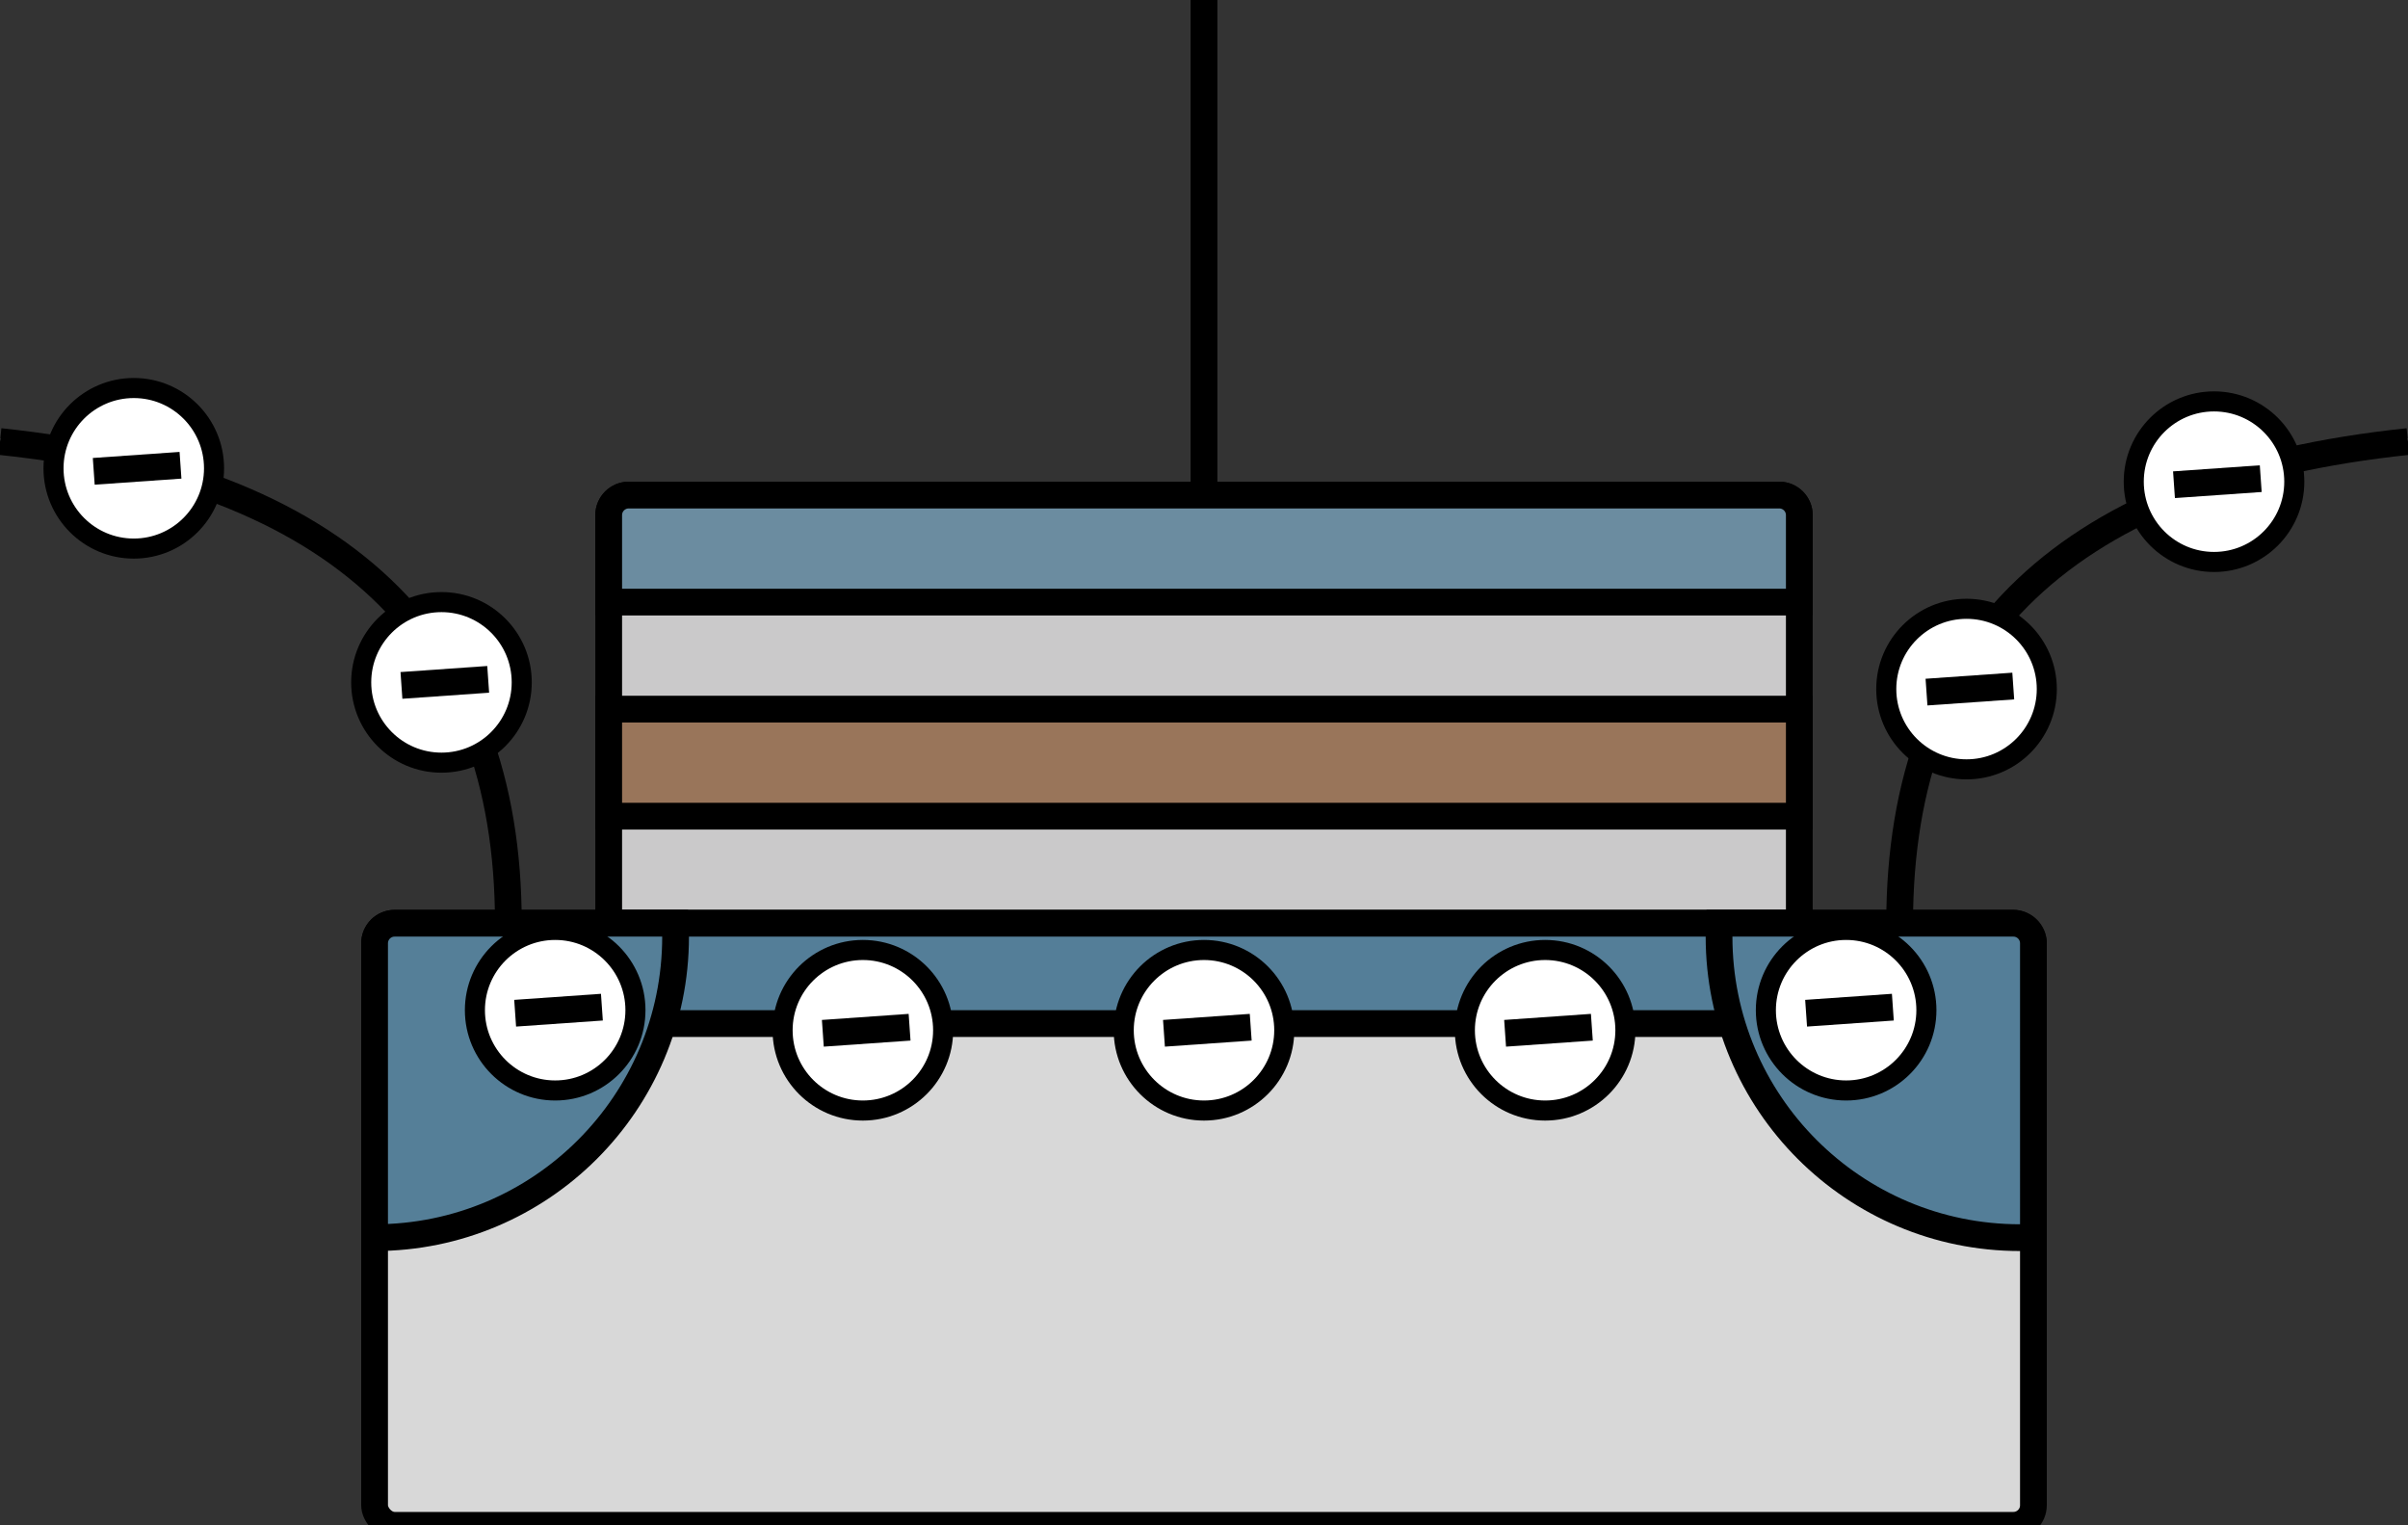 <?xml version="1.0" encoding="UTF-8"?>
<svg width="360px" height="228px" viewBox="0 0 360 228" version="1.1" xmlns="http://www.w3.org/2000/svg" xmlns:xlink="http://www.w3.org/1999/xlink">
    <rect x="0" y="0" width="360" height="228" fill="#333333" stroke="none"/>
    <!-- Generator: Sketch 61.2 (89653) - https://sketch.com -->
    <title>transistor_on</title>
    <desc>Created with Sketch.</desc>
    <defs>
        <rect id="path-1" x="0" y="0" width="248" height="90" rx="3"></rect>
    </defs>
    <g id="transistor_on" stroke="none" stroke-width="1" fill="none" fill-rule="evenodd">
        <g id="transistor/wires">
            <path d="M8.52651283e-14,66 C50.667,71.333 76,95.333 76,138 C76,138 76,153 100,153 C100,153 259,153 259,153 C284,153 284,138 284,138 C284,95.333 309.333,71.333 360,66" id="path_on" stroke="#979797" stroke-width="1"></path>
            <line x1="95" y1="114" x2="264" y2="114" id="path_off" stroke="#979797" stroke-width="1"></line>
            <g id="transistor" transform="translate(56, 74)" fill-rule="evenodd" stroke-width="1">
                <g id="top" transform="translate(35, 0)" stroke="#000000">
                    <path d="M3,0 L175,0 C176.657,-3.04359188e-16 178,1.343 178,3 L178,64 L178,64 L0,64 L0,3 C-2.02906125e-16,1.343 1.343,3.04359188e-16 3,0 Z" stroke-width="4" fill="#CAC9CA"></path>
                    <path d="M3,0 L175,0 C176.657,-3.04359188e-16 178,1.343 178,3 L178,16 L178,16 L0,16 L0,3 C-2.02906125e-16,1.343 1.343,3.04359188e-16 3,0 Z" id="layer1" stroke-width="4" fill="#6B8CA0"></path>
                    <rect id="layer3" stroke-width="4" fill="#99755A" x="0" y="32" width="178" height="16"></rect>
                </g>
                <g id="bottom" transform="translate(0, 64)">
                    <mask id="mask-2" fill="white">
                        <use xlink:href="#path-1"></use>
                    </mask>
                    <use id="Mask" stroke="#000000" stroke-width="4" fill="#D8D8D8" xlink:href="#path-1"></use>
                    <rect id="Rectangle" stroke="#000000" stroke-width="4" fill="#547E98" mask="url(#mask-2)" x="0" y="0" width="248" height="15"></rect>
                    <path d="M245,0 C246.657,-3.04359188e-16 248,1.343 248,3 L248.001,46.956 C247.338,46.985 246.67,47 246,47 C221.147,47 201,26.853 201,2 C201,1.33 201.015,0.663 201.044,-0.001 L245,0 Z" id="Combined-Shape" stroke="#000000" stroke-width="4" fill="#547E98"></path>
                    <path d="M44.956,-0.001 C44.985,0.662 45,1.33 45,2 C45,26.853 24.853,47 0,47 L0,47 L0,3 C-2.02906125e-16,1.343 1.343,3.0433555e-16 3,0 Z" id="Combined-Shape" stroke="#000000" stroke-width="4" fill="#557F98"></path>
                </g>
            </g>
            <line x1="180" y1="74" x2="180" y2="0" id="Path" stroke="#000000" stroke-width="4"></line>
            <path d="M76,138 C76,95.333 50.667,71.333 0,66" id="wire_in" stroke="#000000" stroke-width="4"></path>
            <path d="M284,138 C284,95.333 309.333,71.333 360,66" id="wire_out" stroke="#000000" stroke-width="4"></path>
        </g>
        <g id="electron" transform="translate(8, 58)">
            <circle id="Oval" stroke="#000000" stroke-width="3" fill="#FFFFFF" cx="12" cy="12" r="12"></circle>
            <rect id="Rectangle" fill="#000000" transform="translate(12.5, 12) rotate(-4) translate(-12.5, -12) " x="6" y="10" width="13" height="4"></rect>
        </g>
        <g id="electron" transform="translate(54, 90)">
            <circle id="Oval" stroke="#000000" stroke-width="3" fill="#FFFFFF" cx="12" cy="12" r="12"></circle>
            <rect id="Rectangle" fill="#000000" transform="translate(12.5, 12) rotate(-4) translate(-12.5, -12) " x="6" y="10" width="13" height="4"></rect>
        </g>
        <g id="electron" transform="translate(71, 139)">
            <circle id="Oval" stroke="#000000" stroke-width="3" fill="#FFFFFF" cx="12" cy="12" r="12"></circle>
            <rect id="Rectangle" fill="#000000" transform="translate(12.5, 12) rotate(-4) translate(-12.5, -12) " x="6" y="10" width="13" height="4"></rect>
        </g>
        <g id="electron" transform="translate(117, 142)">
            <circle id="Oval" stroke="#000000" stroke-width="3" fill="#FFFFFF" cx="12" cy="12" r="12"></circle>
            <rect id="Rectangle" fill="#000000" transform="translate(12.5, 12) rotate(-4) translate(-12.5, -12) " x="6" y="10" width="13" height="4"></rect>
        </g>
        <g id="electron" transform="translate(168, 142)">
            <circle id="Oval" stroke="#000000" stroke-width="3" fill="#FFFFFF" cx="12" cy="12" r="12"></circle>
            <rect id="Rectangle" fill="#000000" transform="translate(12.5, 12) rotate(-4) translate(-12.5, -12) " x="6" y="10" width="13" height="4"></rect>
        </g>
        <g id="electron" transform="translate(219, 142)">
            <circle id="Oval" stroke="#000000" stroke-width="3" fill="#FFFFFF" cx="12" cy="12" r="12"></circle>
            <rect id="Rectangle" fill="#000000" transform="translate(12.5, 12) rotate(-4) translate(-12.5, -12) " x="6" y="10" width="13" height="4"></rect>
        </g>
        <g id="electron" transform="translate(264, 139)">
            <circle id="Oval" stroke="#000000" stroke-width="3" fill="#FFFFFF" cx="12" cy="12" r="12"></circle>
            <rect id="Rectangle" fill="#000000" transform="translate(12.5, 12) rotate(-4) translate(-12.5, -12) " x="6" y="10" width="13" height="4"></rect>
        </g>
        <g id="electron" transform="translate(282, 91)">
            <circle id="Oval" stroke="#000000" stroke-width="3" fill="#FFFFFF" cx="12" cy="12" r="12"></circle>
            <rect id="Rectangle" fill="#000000" transform="translate(12.5, 12) rotate(-4) translate(-12.5, -12) " x="6" y="10" width="13" height="4"></rect>
        </g>
        <g id="electron" transform="translate(319, 60)">
            <circle id="Oval" stroke="#000000" stroke-width="3" fill="#FFFFFF" cx="12" cy="12" r="12"></circle>
            <rect id="Rectangle" fill="#000000" transform="translate(12.5, 12) rotate(-4) translate(-12.5, -12) " x="6" y="10" width="13" height="4"></rect>
        </g>
    </g>
</svg>